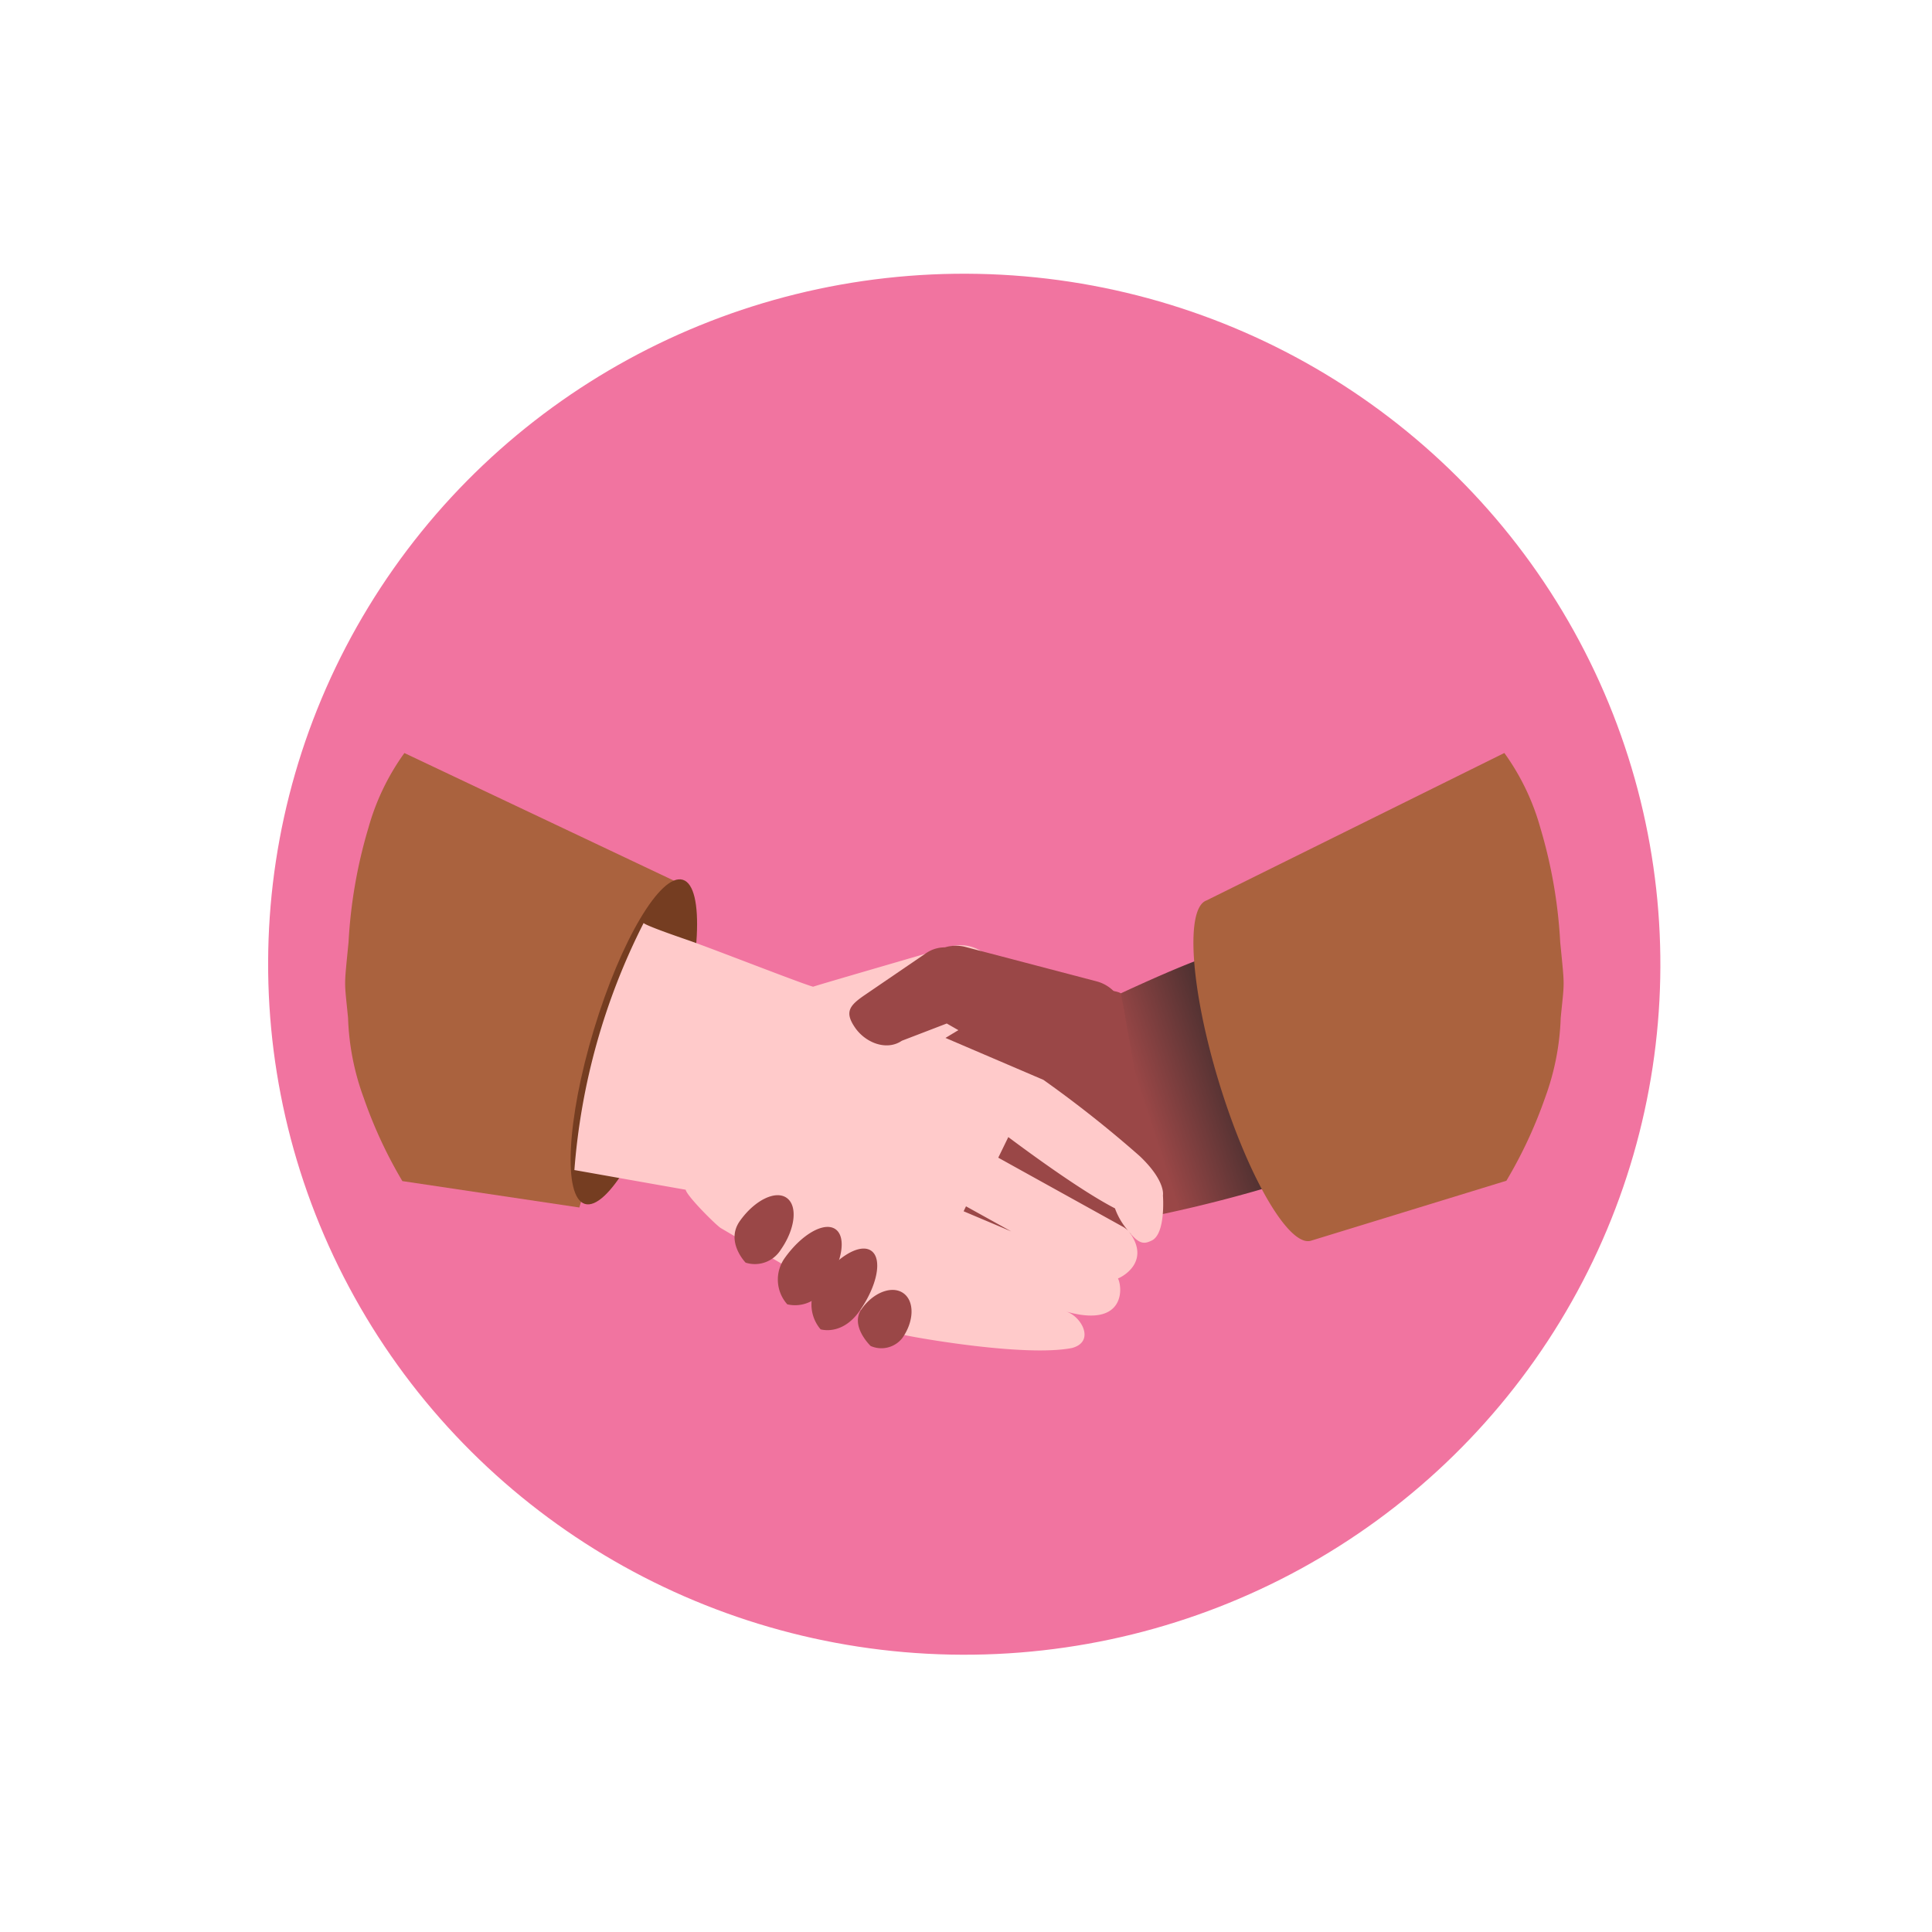 <svg id="handshake" xmlns="http://www.w3.org/2000/svg" viewBox="0 0 512 512">
  <defs>
    <style>
      .cls-1 {
        fill: #F174A0;
      }

      .cls-2 {
        fill: #aa623e;
      }

      .cls-3 {
        fill: #753d21;
      }

      .cls-4 {
        fill: url(#Dégradé_sans_nom_3);
      }

      .cls-5 {
        fill: #9a4747;
      }

      .cls-6 {
        fill: #ffcaca;
      }
    </style>
    <linearGradient id="Dégradé_sans_nom_3" x1="8.02" y1="493.41" x2="10.08" y2="493.37" gradientTransform="matrix(16.84, -5.8, -7.48, -21.72, 3858.31, 11054.84)" gradientUnits="userSpaceOnUse">
      <stop offset="0" stop-color="#9a4747"/>
      <stop offset="1" stop-color="#272525"/>
    </linearGradient>
  </defs>
  <g id="Groupe_16">
    <ellipse id="Ellipse_18-2" class="cls-1" cx="255.52" cy="255.51" rx="182.99" ry="184.48" transform="translate(-5.05 505.87) rotate(-88.85)"/>
    <path id="Tracé_9" class="cls-2" d="M179.61,233.86,153.53,320,106.63,313A120.37,120.37,0,0,1,96.41,291a67.57,67.57,0,0,1-4.17-21.22c-1-10.33-1.1-7.53.13-20.1a129.94,129.94,0,0,1,5.27-30.31,62.58,62.58,0,0,1,9.53-19.81Z"/>
    <ellipse id="Ellipse_14" class="cls-3" cx="167.35" cy="277.37" rx="44.74" ry="11.05" transform="matrix(0.29, -0.96, 0.96, 0.29, -146.83, 356.32)"/>
    <path id="Tracé_10" class="cls-4" d="M280.83,271S307,258,320,253.5s7.6-3.76,7.6-3.76l22.3,64.76s-.32-4.5-13.37,0A369.55,369.55,0,0,1,298,323.75Z"/>
    <path id="Tracé_12" class="cls-5" d="M298.69,327.48l-60.75,18a2.2,2.2,0,0,1-2.68-1.61l-17.64-70.74a2.21,2.21,0,0,1,1.61-2.68l62.53-8.83c1.19-.28,15,.56,15.33,1.75l10.4,58.38C307.78,322.94,299.87,327.19,298.69,327.48Z"/>
    <g>
      <path class="cls-6" d="M170.57,244.61l0-.08S170.51,244.53,170.57,244.61Z"/>
      <path class="cls-6" d="M308.19,316.78s.81-3.78-6.14-10.39a309.21,309.21,0,0,0-25.54-20.22l-25.95-11.11,7.33-4.42a10.36,10.36,0,0,0-5.7-19.89s-36.2,10.48-36.7,10.74c-3.07-.81-26.42-10-33.37-12.41-9.81-3.37-11.38-4.25-11.55-4.47a173.51,173.51,0,0,0-18.35,65.47c.77.12,24.35,4.32,29.49,5.21.32,1.72,8.36,9.71,9.4,10.22l48.14,28.18c.62.3,31.81,6.08,44.81,3.55,6.34-1.68,2.46-8.53-1.6-9.69,15.54,4.45,15.15-6.05,13.82-8.75,1.62-.62,8.72-4.8,2.84-12.49,2.88,3.69,4.26,3.31,6.07,2.46C309,327,308.19,316.78,308.19,316.78ZM256,319.69l12,6.65L255.37,321Zm41.26,5.24L264.55,306.8l2.66-5.46c6.3,4.71,19.68,14.46,28.27,18.89a18.39,18.39,0,0,0,3.52,5.95A6.59,6.59,0,0,0,297.26,324.93Z"/>
    </g>
    <path class="cls-2" d="M413.47,249.67a129.94,129.94,0,0,0-5.27-30.31,62.58,62.58,0,0,0-9.53-19.81l-78.94,39.08c-5.69,2.05-4.22,23.55,3.34,48.29,7.62,24.92,18.52,43.67,24.36,41.88l51.78-15.89A120.46,120.46,0,0,0,409.43,291a67.45,67.45,0,0,0,4.17-21.21C414.61,259.44,414.7,262.25,413.47,249.67Z"/>
    <path class="cls-5" d="M290.91,260.15l-35.33-9.27a10.1,10.1,0,0,0-5.16.18,8.79,8.79,0,0,0-5,1.54L229,263.81c-4,2.75-5.17,4.48-2.41,8.51s8.37,6.25,12.41,3.49l11.9-4.57,27,15.44c5.21,1.37,18.35-8.52,19.8-14.05A10.07,10.07,0,0,0,290.91,260.15Z"/>
    <path id="Tracé_21" class="cls-5" d="M208.46,317.44c3,2.1,2.3,8.26-1.55,13.75a8.08,8.08,0,0,1-9.32,3.42s-5.39-5.53-1.54-11S205.47,315.34,208.46,317.44Z"/>
    <path id="Tracé_22" class="cls-5" d="M221.41,325.75c3,2.1,1.79,9-2.69,15.39a9.14,9.14,0,0,1-10.08,4.52,9.84,9.84,0,0,1-.78-12.12C212.35,327.14,218.42,323.66,221.41,325.75Z"/>
    <path id="Tracé_23" class="cls-5" d="M230.89,331.47c3,2.1,1.62,9.23-3.08,15.93s-10.35,4.88-10.35,4.88a10.11,10.11,0,0,1-.5-12.48C221.66,333.09,227.9,329.37,230.89,331.47Z"/>
    <path id="Tracé_24" class="cls-5" d="M239.38,342.69c3,2.1,2.9,7.41-.22,11.86a7.05,7.05,0,0,1-8.43,2.15s-5.55-5.3-2.43-9.75S236.39,340.6,239.38,342.69Z"/>
  </g>
</svg>
